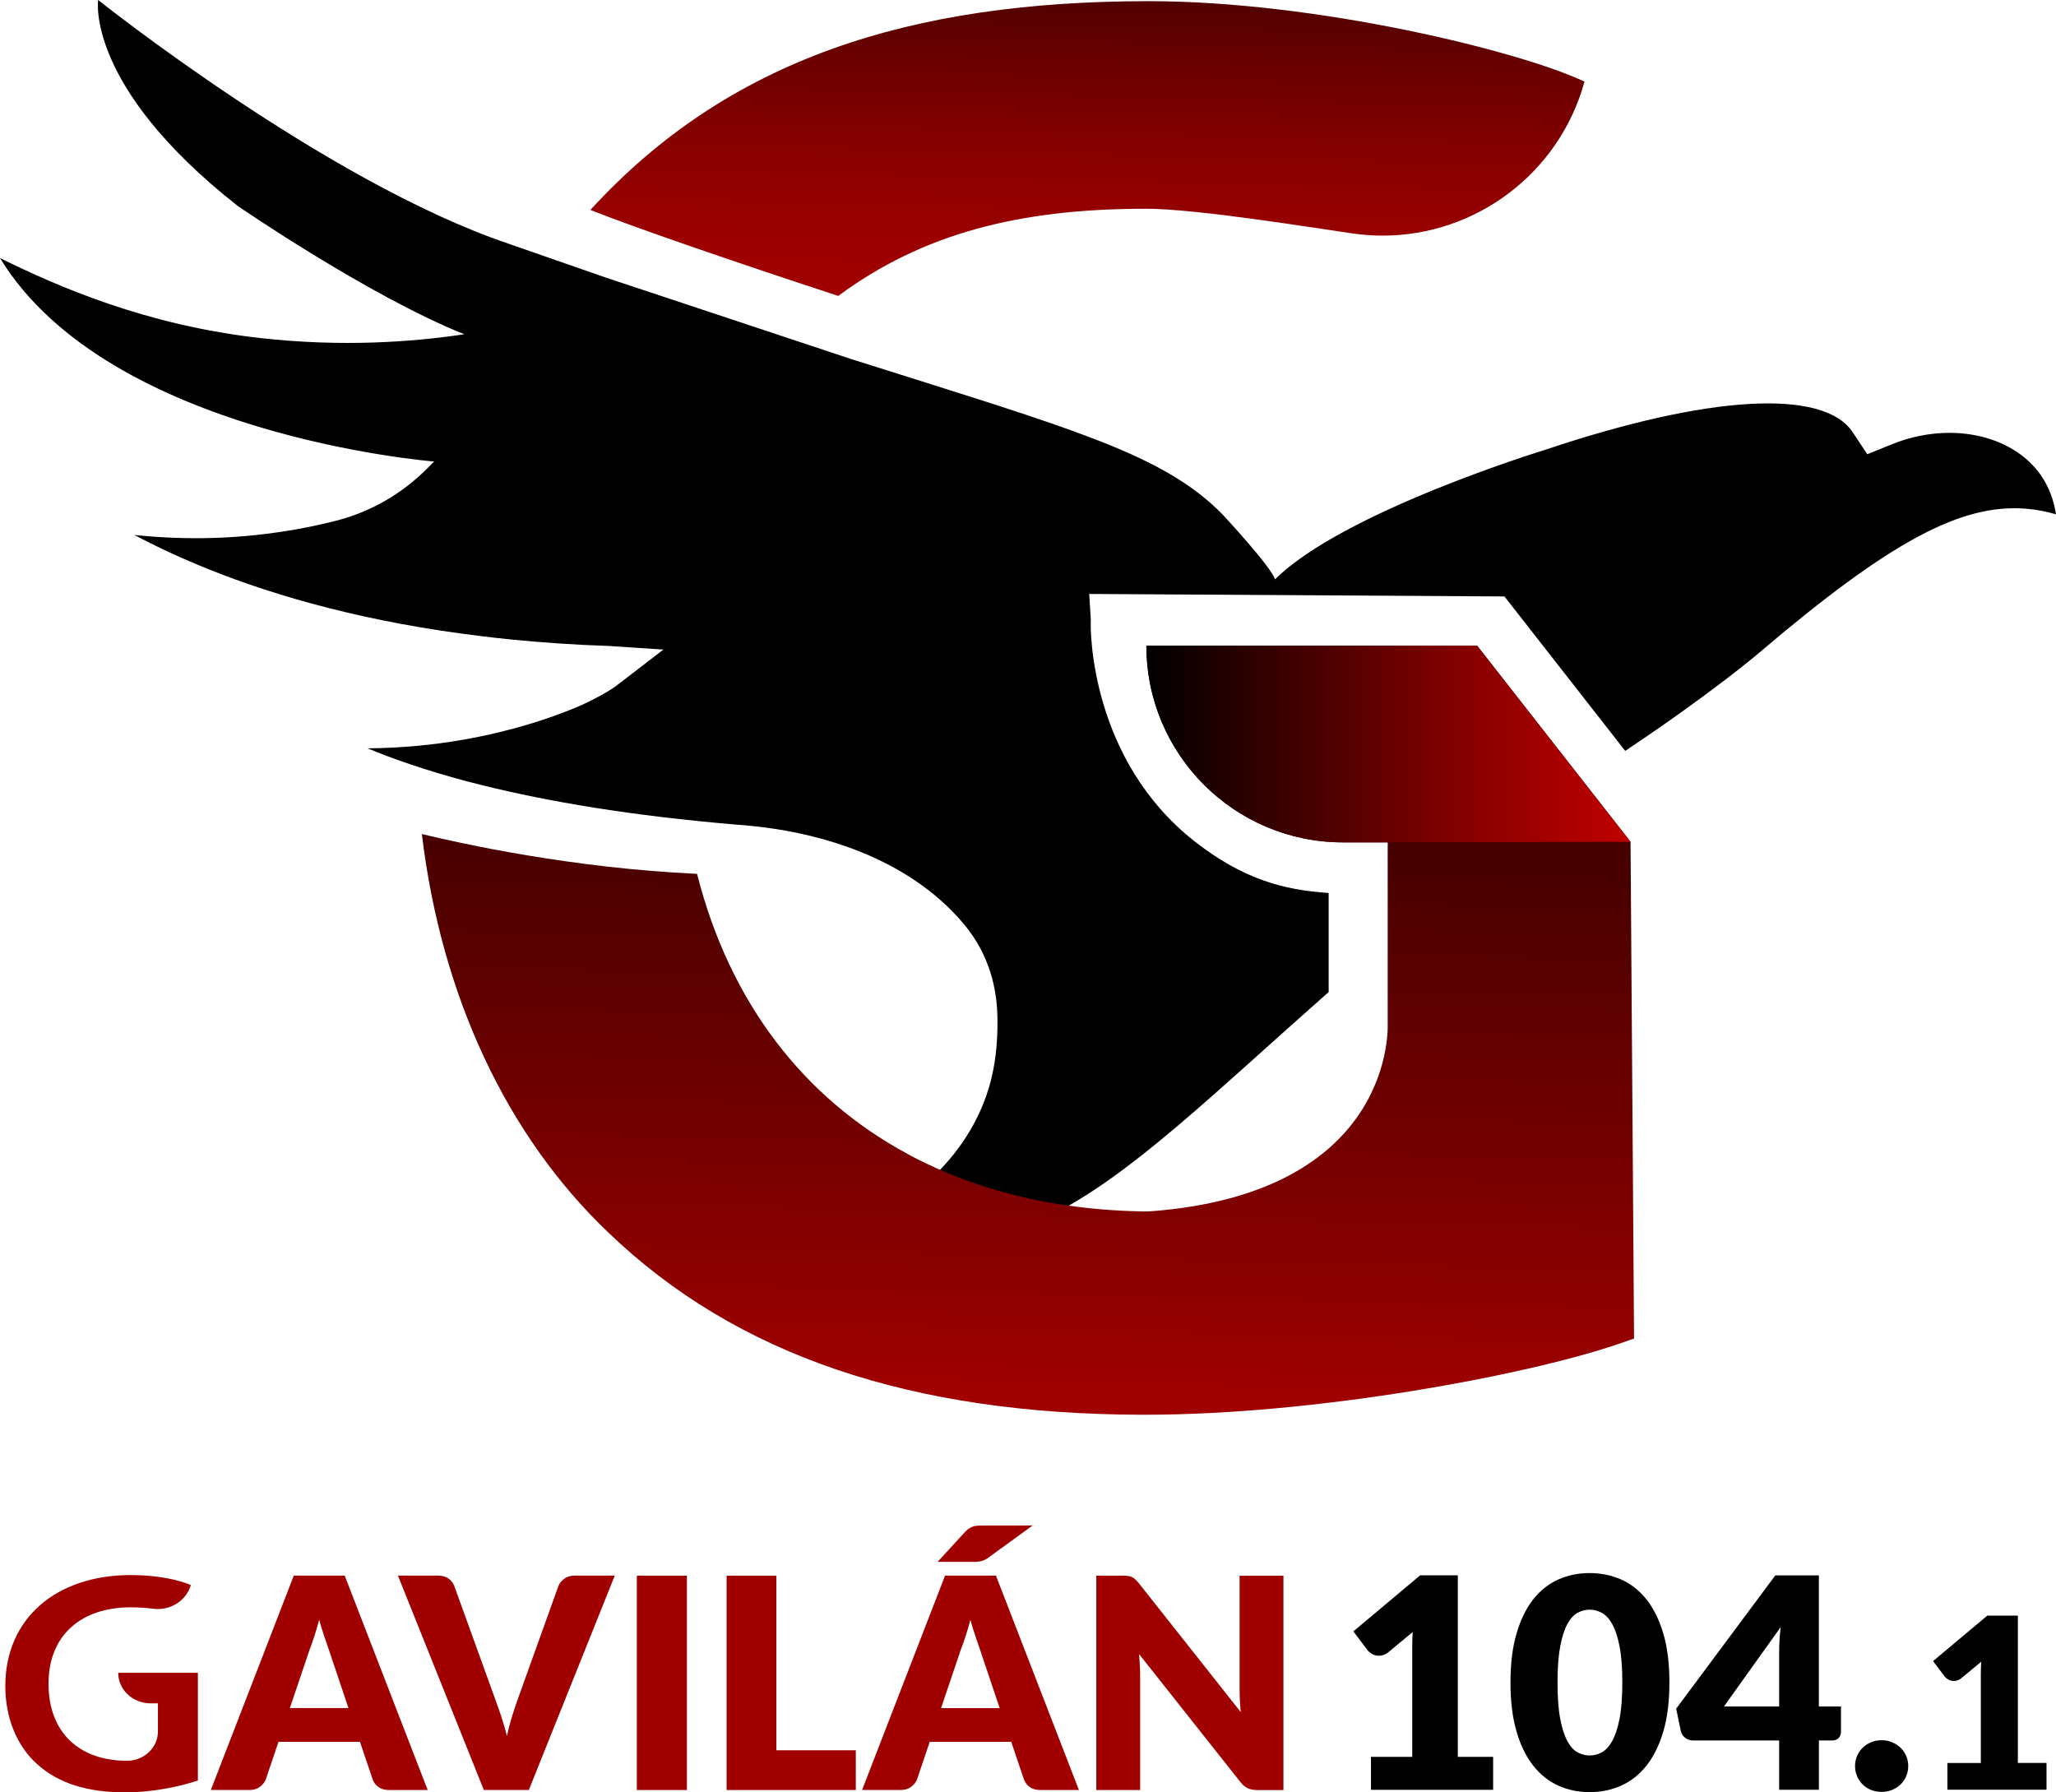 <?xml version="1.0" encoding="UTF-8"?>
<svg id="Capa_2" data-name="Capa 2" xmlns="http://www.w3.org/2000/svg" xmlns:xlink="http://www.w3.org/1999/xlink" viewBox="0 0 475.03 414.12">
  <defs>
    <style>
      .cls-1 {
        fill: url(#Degradado_sin_nombre_41);
      }

      .cls-2 {
        fill: url(#Degradado_sin_nombre_32);
      }

      .cls-3 {
        fill: #a10000;
      }

      .cls-4 {
        fill: url(#Degradado_sin_nombre_37);
      }
    </style>
    <linearGradient id="Degradado_sin_nombre_41" data-name="Degradado sin nombre 41" x1="250.39" y1="68.34" x2="253.09" y2="-39.94" gradientUnits="userSpaceOnUse">
      <stop offset="0" stop-color="#a10000"/>
      <stop offset=".12" stop-color="#9b0000"/>
      <stop offset=".29" stop-color="#8a0000"/>
      <stop offset=".48" stop-color="#6e0000"/>
      <stop offset=".69" stop-color="#470000"/>
      <stop offset=".91" stop-color="#160000"/>
      <stop offset="1" stop-color="#000"/>
    </linearGradient>
    <linearGradient id="Degradado_sin_nombre_32" data-name="Degradado sin nombre 32" x1="235.71" y1="322.57" x2="242.65" y2="44.4" gradientUnits="userSpaceOnUse">
      <stop offset="0" stop-color="#a10000"/>
      <stop offset=".1" stop-color="#8b0000"/>
      <stop offset=".41" stop-color="#4f0000"/>
      <stop offset=".68" stop-color="#240000"/>
      <stop offset=".88" stop-color="#090000"/>
      <stop offset="1" stop-color="#000"/>
    </linearGradient>
    <linearGradient id="Degradado_sin_nombre_37" data-name="Degradado sin nombre 37" x1="264.87" y1="171.91" x2="376.72" y2="171.91" gradientUnits="userSpaceOnUse">
      <stop offset="0" stop-color="#000"/>
      <stop offset=".15" stop-color="#200000"/>
      <stop offset=".57" stop-color="#750000"/>
      <stop offset=".86" stop-color="#a00"/>
      <stop offset="1" stop-color="#bf0000"/>
    </linearGradient>
  </defs>
  <g id="Capa_1-2" data-name="Capa 1">
    <g>
      <g>
        <path d="m238.23,280.68c-1.85.4,4.71,0,4.73,0,18.32-9.11,37.81-28.36,64.02-51.47v-22.89c-10.41-.67-19.93-3.23-31.1-12.03-23.82-18.8-24.04-48.39-23.85-51.1l-.37-5.96,95.94.58,27.9,35.68c19.86-13.24,30.69-22.45,30.69-22.45,30.86-26.32,47.06-34.6,61.73-33.52,2.59.2,4.96.69,7.11,1.31-.46-3.02-1.52-6.26-3.63-9.22-6.7-9.35-21.13-12.28-34.28-6.96l-5.69,2.3-3.37-5.09c-6.74-10.15-33.32-8.61-71.06,4.07,0,0-46.65,14.25-62.41,29.93-.91-2.96-12.11-14.98-12.11-14.98-12.54-12.8-31.1-18.67-71.8-31.5-4.46-1.41-14.04-4.43-14.04-4.43,0,0-.04.04,0,0l-56.56-18.78-22.78-7.93C75.31,41.99,22.68,0,22.68,0c0,0-3.04,19.86,32.27,47.6,0,0,30.26,20.81,52.33,29.63-12.23,1.83-28.31,2.96-46.92.9C33.9,75.19,13.49,66.28,0,59.62c0,0,0,0,0,0,25.06,41.14,100.3,47.01,100.3,47.01l-1.6,1.61c-5.8,5.83-13.04,10.02-21,12.06-7.25,1.86-17.11,3.67-28.79,4-5.57.15-11.56-.04-17.87-.7,4.96,2.63,10.74,5.35,17.35,8,15.84,6.33,36.54,12.2,62.86,15.39,2.17.26,4.39.52,6.63.74,7.2.72,14.82,1.26,22.84,1.52l12.56.83-11.03,8.48c-1.93,1.4-5.84,3.46-8.02,4.41-4.35,1.89-12.3,4.91-22.99,7.13-1.48.31-3,.59-4.57.87-6.46,1.11-13.76,1.87-21.74,1.93,5.96,2.48,13.45,5.09,22.76,7.57.28.07.57.15.85.22,1,.26,2.02.52,3.07.78,14.87,3.69,34.06,7,58.67,9.07.43.04,1.7.11,3.63.32.83.09,1.78.2,2.85.33,12.19,1.56,32.6,6.59,45.75,22.09,1.92,2.27,3.46,4.65,4.65,7.16,3.62,7.57,3.41,14.72,3.23,19.03-.24,6.05-1.53,10.55-1.85,11.64-3.02,10.2-9.08,17.09-13,20.81,0,0,0,0,0,0,0-.01,1.35.62,4.02,1.89"/>
        <g>
          <path class="cls-1" d="m264.64,48.22c11.87,0,38.87,4.44,48.02,5.74,2.28.31,4.54.48,6.78.48,21.5,0,40.8-14.33,46.65-35.58C351.37,11.86,304.34.27,265.41.27c-55.08,0-97.17,13.4-129,48.24,10.04,3.98,32.15,11.63,57.27,19.86,19.48-14.41,41.84-20.14,70.96-20.14Z"/>
          <path class="cls-2" d="m373.33,310.72c1.48-.49,2.89-.98,4.21-1.45l-.81-114.79-35.43-45.29h-75.59s-.01,0-.01,0c0,0,0,0,0,0h-.82c0,25.09,20.34,45.43,45.43,45.43h10.31v41.91s2.16,39.28-55.33,43.38c-11.33-.1-22.04-1.47-31.96-4.07-.39-.09-.78-.19-1.17-.3-.02.02-.04,0-.06-.02-.87-.24-1.74-.48-2.61-.74-.87-.26-1.74-.54-2.59-.82-.83-.26-1.65-.54-2.44-.83-.74-.24-1.5-.52-2.28-.81-.15-.06-.3-.11-.44-.17-.69-.26-1.35-.54-2.04-.81-.31-.13-.63-.26-.94-.39-1.02-.41-2.02-.85-3-1.32-1.31-.59-2.59-1.2-3.8-1.81-.74-.37-1.48-.76-2.2-1.17-24.04-12.93-41.17-35.02-48.71-64.75-28.82-1.33-54.23-6.93-63.58-9.2,4.48,37.49,19.67,69.75,43.02,92.01,29.72,28.6,70.21,42.02,123.22,42.16h0c.19.01.37,0,.56,0,.08,0,.17,0,.25,0,39.41,0,87.48-8.99,108.82-16.15Z"/>
          <path class="cls-4" d="m376.72,194.49l-56.12.14h-10.31c-25.09,0-45.43-20.34-45.43-45.43h0s76.43,0,76.43,0"/>
        </g>
      </g>
      <g>
        <g>
          <path d="m316.77,405.91h9.52v-24.99c0-1.22.03-2.51.1-3.84l-5.61,4.66c-.36.3-.73.51-1.09.63s-.71.19-1.05.19c-.59,0-1.12-.13-1.58-.39-.46-.26-.81-.54-1.04-.83l-3.33-4.42,15.43-12.95h8.7v41.95h8.16v7.61h-28.22v-7.61Z"/>
          <path d="m385.71,388.74c0,4.33-.46,8.08-1.39,11.25-.93,3.17-2.22,5.8-3.86,7.89-1.64,2.09-3.59,3.64-5.85,4.66-2.26,1.02-4.7,1.53-7.33,1.53s-5.06-.51-7.29-1.53c-2.23-1.02-4.16-2.57-5.8-4.66-1.63-2.09-2.91-4.71-3.82-7.89-.92-3.17-1.38-6.92-1.38-11.25s.46-8.08,1.38-11.25c.92-3.17,2.19-5.8,3.82-7.89,1.63-2.08,3.56-3.63,5.8-4.64,2.23-1.01,4.66-1.51,7.29-1.51s5.07.51,7.33,1.51c2.25,1.01,4.2,2.56,5.85,4.64,1.64,2.09,2.93,4.71,3.86,7.89.93,3.17,1.39,6.93,1.39,11.25Zm-10.88,0c0-3.42-.22-6.23-.65-8.41-.43-2.19-1-3.9-1.72-5.15-.71-1.25-1.52-2.1-2.43-2.57s-1.82-.7-2.75-.7-1.84.23-2.74.7-1.69,1.32-2.38,2.57c-.69,1.25-1.25,2.96-1.67,5.15-.42,2.19-.63,4.99-.63,8.41s.21,6.26.63,8.43c.42,2.18.97,3.89,1.67,5.15.69,1.26,1.48,2.12,2.38,2.58s1.81.7,2.74.7,1.85-.23,2.75-.7,1.72-1.33,2.43-2.58c.71-1.26,1.29-2.98,1.72-5.15.43-2.18.65-4.99.65-8.43Z"/>
          <path d="m420.25,394.28h5.1v5.91c0,.52-.18.97-.53,1.36-.35.39-.86.58-1.51.58h-3.06v11.39h-9.18v-11.39h-19.92c-.66,0-1.25-.2-1.79-.61-.53-.41-.87-.92-1-1.53l-1.09-5.2,22.91-30.8h10.06v30.29Zm-9.18-12.92c0-.79.03-1.65.09-2.57.06-.92.14-1.86.25-2.84l-13.09,18.32h12.75v-12.92Z"/>
          <path d="m428.6,408.04c0-.84.16-1.62.47-2.34s.74-1.35,1.29-1.89c.55-.53,1.19-.96,1.94-1.27s1.56-.47,2.44-.47,1.66.16,2.41.47,1.4.74,1.96,1.27c.56.54,1,1.16,1.31,1.89.31.72.47,1.5.47,2.34s-.16,1.62-.47,2.36c-.31.73-.75,1.37-1.31,1.9-.56.54-1.21.95-1.96,1.26-.74.3-1.55.45-2.41.45s-1.7-.15-2.44-.45c-.74-.3-1.39-.72-1.94-1.26-.55-.53-.98-1.17-1.29-1.9-.31-.73-.47-1.52-.47-2.36Z"/>
          <path d="m449.94,407.34h7.72v-20.28c0-.99.03-2.03.08-3.12l-4.55,3.78c-.29.24-.59.41-.88.51-.29.1-.58.15-.86.15-.48,0-.91-.11-1.28-.32-.38-.21-.66-.44-.84-.68l-2.7-3.59,12.53-10.51h7.06v34.04h6.62v6.18h-22.9v-6.18Z"/>
        </g>
        <g>
          <path class="cls-3" d="m98.8,413.58h-8.91c-1,0-1.82-.23-2.46-.7s-1.09-1.06-1.34-1.79l-2.92-8.64h-18.83l-2.92,8.64c-.23.64-.67,1.21-1.33,1.72s-1.46.76-2.41.76h-8.97l19.17-49.53h11.76l19.17,49.53Zm-31.82-18.94h13.53l-4.56-13.56c-.3-.86-.64-1.88-1.04-3.04-.4-1.17-.79-2.43-1.17-3.79-.36,1.38-.74,2.66-1.12,3.84-.39,1.18-.75,2.2-1.09,3.06l-4.56,13.5Z"/>
          <path class="cls-3" d="m91.93,364.04h9.25c1,0,1.81.23,2.45.68.63.45,1.09,1.06,1.36,1.8l9.59,26.52c.43,1.16.87,2.41,1.31,3.77.44,1.36.86,2.79,1.24,4.28.32-1.5.69-2.93,1.1-4.28.42-1.36.83-2.62,1.24-3.77l9.52-26.52c.23-.64.67-1.21,1.33-1.72.66-.51,1.46-.76,2.41-.76h9.31l-19.85,49.53h-10.4l-19.85-49.53Z"/>
          <path class="cls-3" d="m158.7,413.58h-11.56v-49.53h11.56v49.53Z"/>
          <path class="cls-3" d="m179.37,404.4h18.36v9.18h-29.85v-49.53h11.49v40.35Z"/>
          <path class="cls-3" d="m249.27,413.58h-8.91c-1,0-1.82-.23-2.46-.7s-1.09-1.06-1.34-1.79l-2.92-8.64h-18.83l-2.92,8.64c-.23.64-.67,1.21-1.33,1.72s-1.46.76-2.41.76h-8.97l19.17-49.53h11.76l19.17,49.53Zm-10.68-61.12l-10.03,7.28c-.59.45-1.14.75-1.65.9-.51.15-1.15.22-1.92.22h-8.36l6.15-6.7c.29-.34.58-.62.87-.83s.58-.39.9-.53.67-.23,1.05-.27c.38-.05.84-.07,1.36-.07h11.63Zm-21.15,42.19h13.53l-4.56-13.56c-.3-.86-.64-1.88-1.04-3.04-.4-1.17-.79-2.43-1.17-3.79-.36,1.38-.74,2.66-1.12,3.84-.39,1.18-.75,2.2-1.09,3.06l-4.56,13.5Z"/>
          <path class="cls-3" d="m260.59,364.11c.34.05.65.13.92.26.27.12.53.3.78.53.25.23.53.53.85.92l23.53,29.75c-.09-.95-.16-1.88-.2-2.77s-.07-1.74-.07-2.53v-26.21h10.13v49.53h-5.98c-.88,0-1.63-.14-2.24-.41-.61-.27-1.2-.77-1.77-1.5l-23.36-29.51c.07.86.12,1.7.17,2.53s.07,1.6.07,2.33v26.55h-10.13v-49.53h6.05c.5,0,.92.02,1.26.07Z"/>
          <path class="cls-3" d="m45.72,411.38c-3.36,1.14-9.84,2.74-16.77,2.74-8.79,0-15.49-2.09-20.41-6.56-4.65-4.19-7.33-10.66-7.31-18.08.04-15.61,11.8-25.57,29.03-25.57,6.41,0,11.4,1.23,13.83,2.32h0c-1.06,3.64-4.8,5.99-8.76,5.46-1.52-.2-3.23-.32-5.2-.32-11.09,0-18.92,6.21-18.92,17.65s7.3,17.8,18.09,17.8h.06c3.92,0,7.13-3.04,7.13-6.75v-6.52h-1.7c-4.13,0-7.48-3.16-7.48-7.07h0s18.41,0,18.41,0v24.9Z"/>
        </g>
      </g>
    </g>
  </g>
</svg>